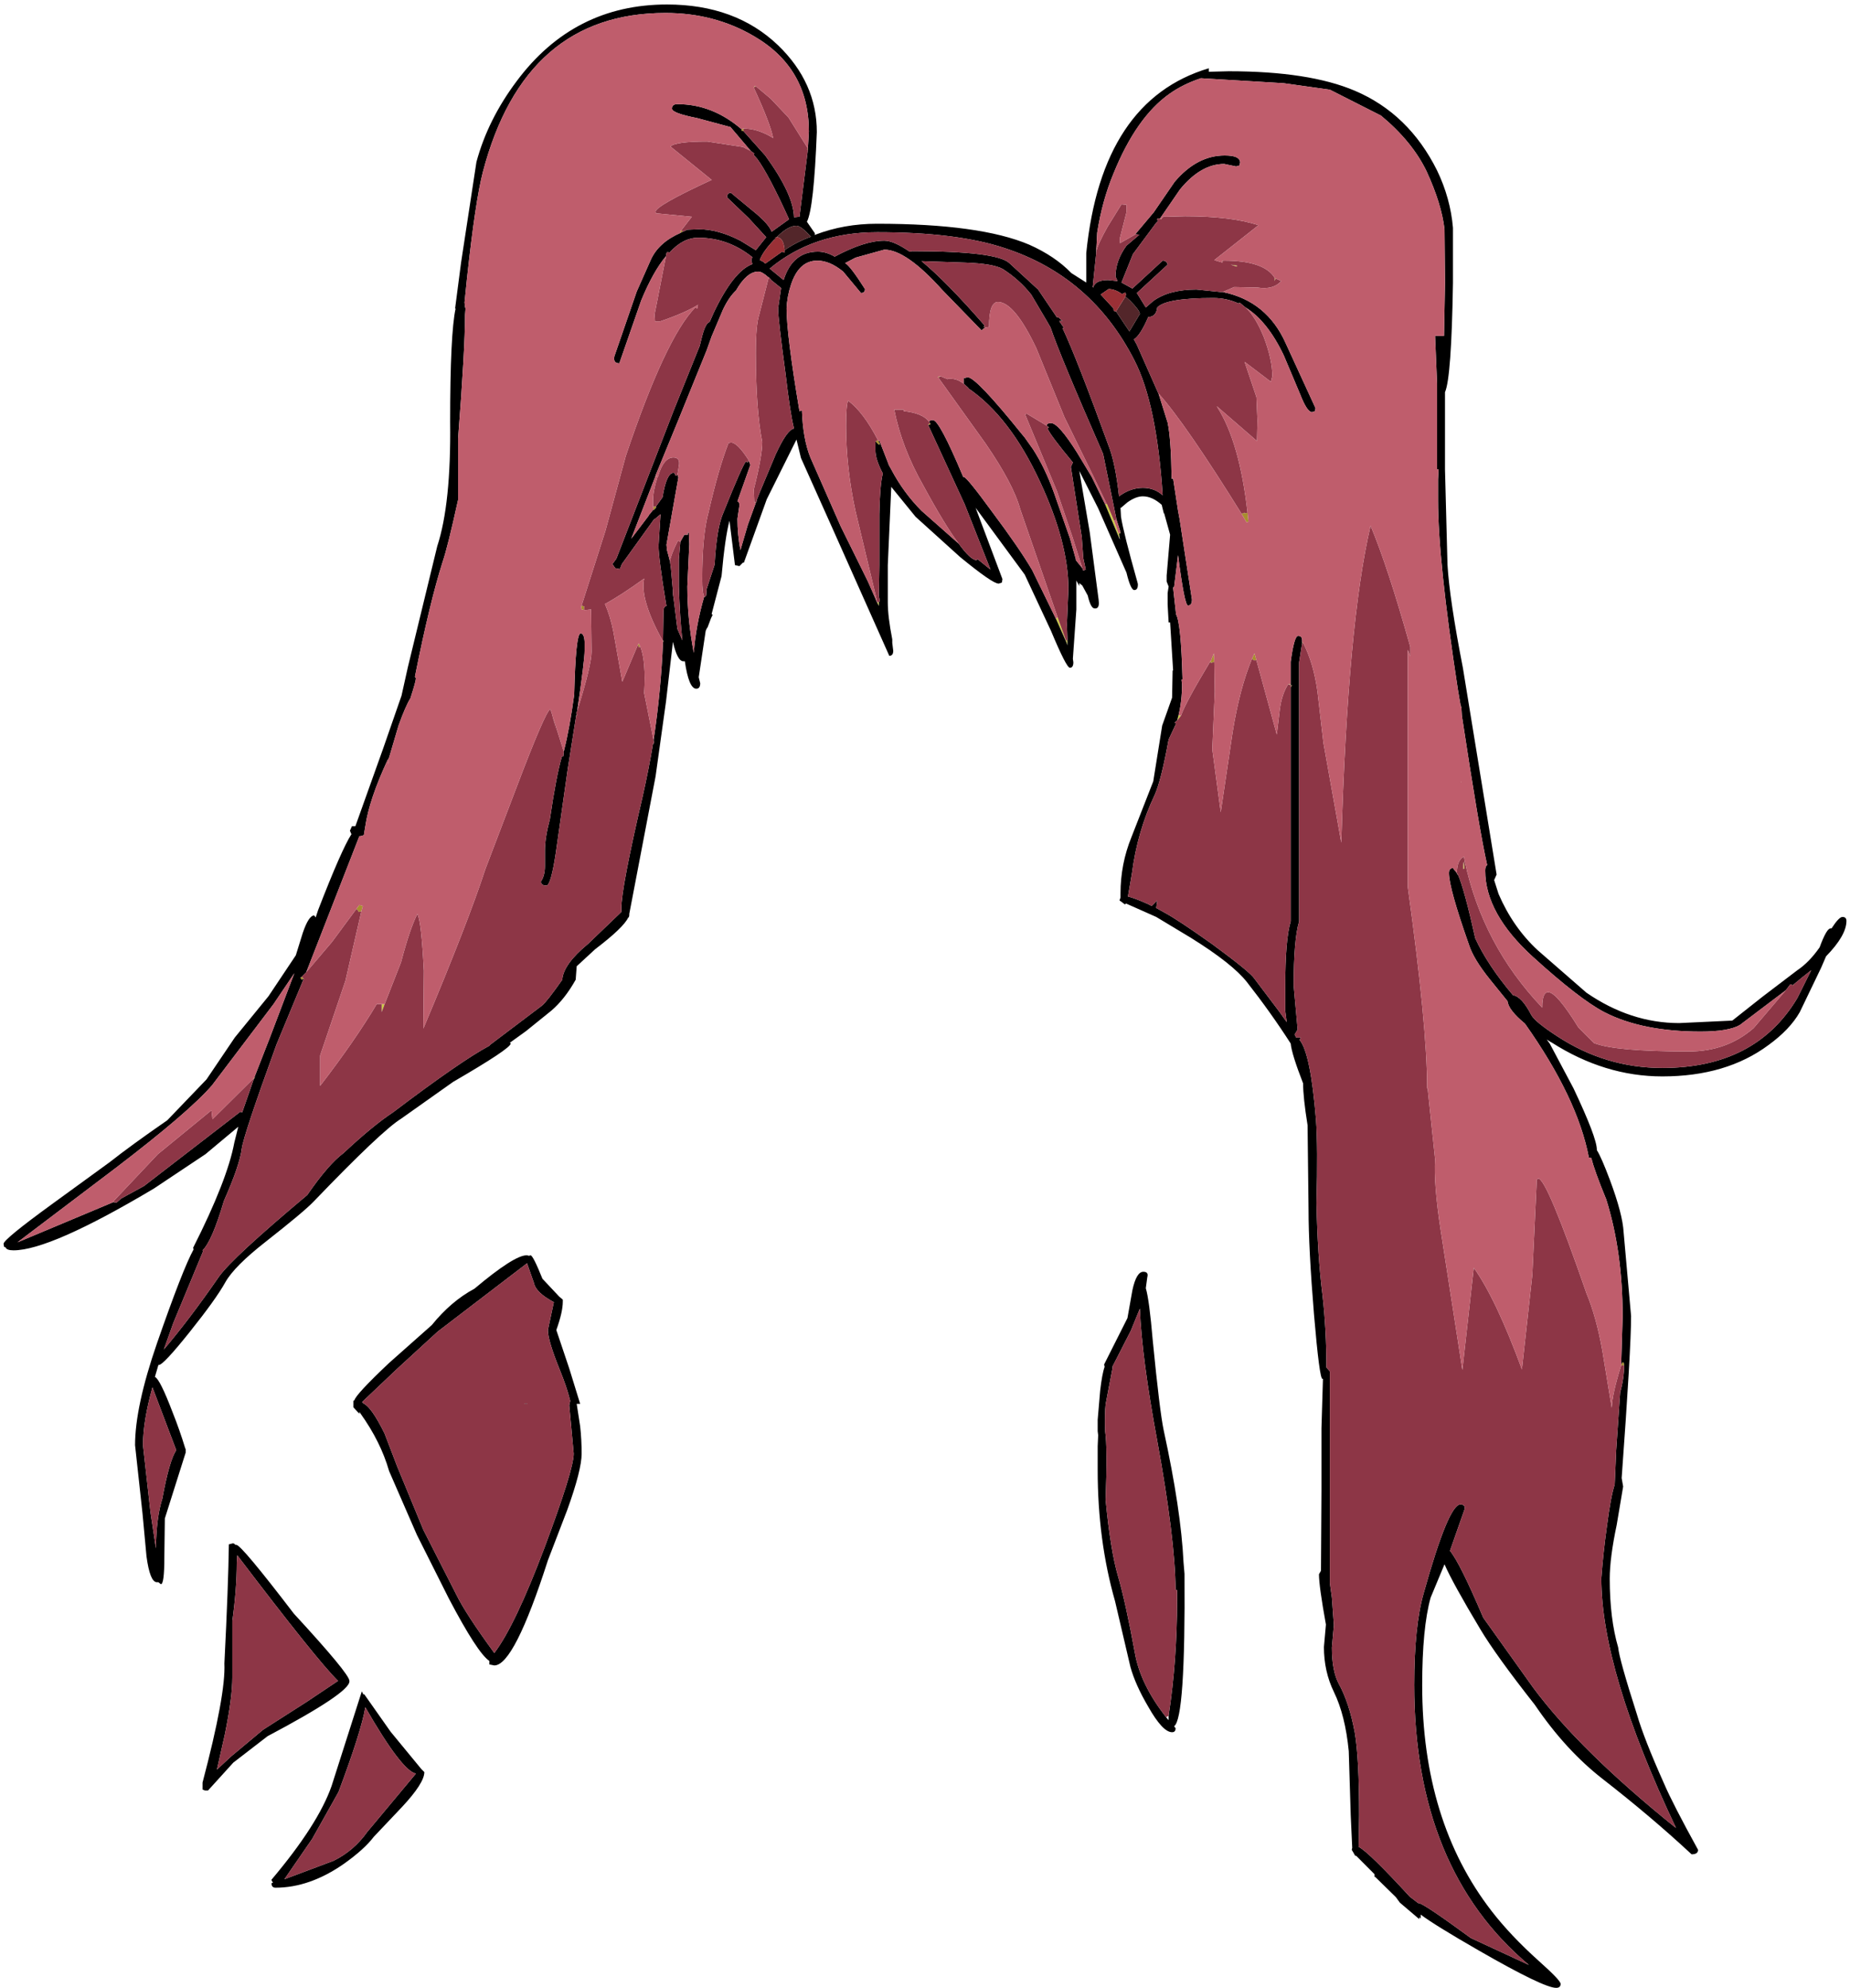 <?xml version="1.0" encoding="UTF-8"?>
<svg xmlns="http://www.w3.org/2000/svg" xmlns:xlink="http://www.w3.org/1999/xlink" width="296px" height="318px" viewBox="0 0 296 318" version="1.1">
<g id="surface1">
<path style=" stroke:none;fill-rule:evenodd;fill:rgb(79.608%,79.608%,27.843%);fill-opacity:1;" d="M 129.266 23.914 L 129.105 23.914 L 129.266 23.758 L 129.266 23.914 M 185.633 34.918 L 185.789 35.078 L 185.551 34.996 L 185.633 34.918 M 194.762 65.051 L 194.762 65.129 L 194.68 65.051 L 194.762 65.051 M 188.57 114.398 L 188.965 114.477 L 188.332 115.273 L 188.57 114.398 M 193.648 105.789 L 193.73 105.789 L 193.73 105.867 L 193.648 105.789 M 206.113 109.453 L 206.512 109.453 L 206.512 109.613 L 206.113 109.453 M 208.336 102.758 L 208.418 102.758 L 208.336 102.918 L 208.336 102.758 M 246.684 161.113 L 246.762 161.113 L 246.762 161.191 L 246.684 161.113 M 234.297 138.949 L 234.137 139.031 C 234.086 138.5 234.113 138.102 234.219 137.836 L 234.297 138.949 M 286.934 157.523 L 287.012 157.605 L 286.855 157.605 L 286.934 157.523 M 203.891 44.961 L 203.812 44.961 L 203.891 44.961 M 197.855 42.648 L 196.906 42.332 L 197.938 42.492 L 197.855 42.648 M 170.785 102.52 L 170.785 103.238 L 170.625 102.758 L 168.961 99.012 L 169.195 98.691 L 170.547 102.438 L 170.547 102.598 L 170.785 102.52 M 140.617 96.301 L 140.617 96.938 L 140.379 96.461 L 140.379 96.379 L 140.617 96.301 M 179.043 85.379 L 179.121 85.938 L 179.043 86.016 L 176.82 80.676 L 177.059 80.598 L 177.137 80.676 L 178.246 83.305 L 178.961 85.301 L 178.961 85.379 L 179.043 85.379 M 199.129 82.109 L 199.047 82.031 L 199.129 82.031 L 199.129 82.109 M 120.93 80.355 L 120.93 80.438 L 120.691 80.355 L 120.93 80.355 M 104.891 76.133 L 104.891 76.051 L 105.207 76.293 L 104.891 76.133 M 111.641 48.789 L 111.719 48.707 L 111.641 48.867 L 111.641 48.789 M 93.457 97.02 L 93.539 97.098 L 93.457 97.098 L 93.457 97.02 M 92.27 114.238 L 92.27 114.477 L 92.188 114.477 L 92.27 114.238 M 89.887 121.094 L 89.887 121.016 L 89.965 121.016 L 89.887 121.094 M 88.535 114.957 L 88.934 116.867 L 88.535 115.035 L 88.535 114.957 M 61.543 160.633 L 61.066 161.91 L 61.066 160.633 L 61.543 160.633 M 57.336 145.887 L 57.336 145.727 L 57.336 145.887 M 102.191 103.395 L 102.27 103.555 L 102.191 103.555 L 102.191 103.395 "/>
<path style=" stroke:none;fill-rule:evenodd;fill:rgb(65.882%,55.686%,18.431%);fill-opacity:1;" d="M 120.93 13.793 L 120.609 14.031 L 120.691 13.793 L 120.93 13.793 M 119.023 20.566 L 118.941 20.965 L 118.703 20.965 L 118.625 20.809 L 118.703 20.727 L 118.863 20.566 L 119.023 20.566 M 109.258 37.07 L 108.941 37.23 L 108.859 36.91 L 109.02 36.832 L 109.258 37.07 M 106.082 102.359 L 106.16 102.598 L 106.16 102.758 L 106.082 102.598 L 106.082 102.359 M 104.652 118.863 L 104.492 119.02 L 104.492 118.941 L 104.652 118.863 M 48.602 156.57 L 48.285 156.727 L 48.047 156.41 L 48.285 156.25 L 48.602 156.57 M 195.555 41.773 L 195.555 41.691 L 195.793 41.691 L 195.555 41.773 M 203.969 44.484 L 204.129 44.562 L 203.891 44.961 L 203.969 44.484 M 199.605 82.031 L 199.762 83.465 L 199.445 83.547 L 198.652 82.191 L 199.047 82.031 L 199.129 82.109 L 199.605 82.031 M 193.57 105.945 L 193.648 105.789 L 193.73 105.867 L 193.73 105.789 L 194.207 104.512 L 194.285 105.867 L 193.887 106.027 L 193.809 105.945 L 193.809 106.027 L 193.57 105.945 M 200.316 105.391 L 200.715 104.512 L 201.031 105.629 L 200.637 105.629 L 200.555 105.547 L 200.316 105.391 M 208.418 102.758 L 208.496 102.836 L 208.336 102.918 L 208.418 102.758 M 233.82 113.121 L 233.742 113.121 L 233.742 112.801 L 233.82 113.121 M 233.266 139.906 L 233.188 139.906 L 233.105 139.746 L 233.105 139.668 L 233.266 139.906 M 198.176 48.551 L 198.176 48.469 L 198.414 48.469 L 198.176 48.551 M 167.609 68.559 L 167.77 68.32 L 167.848 68.32 L 167.609 68.559 M 170.785 102.359 L 170.785 102.52 L 170.547 102.598 L 170.547 102.438 L 170.785 102.359 M 148.793 67.68 L 148.875 67.762 L 148.875 67.84 L 148.715 68 L 148.477 67.922 L 148.793 67.68 M 140.539 70.551 L 140.777 70.949 L 140.695 71.188 L 140.301 70.871 L 140.141 70.633 L 140.062 70.633 L 140.457 70.391 L 140.539 70.551 M 157.449 52.297 L 157.367 52.297 L 157.527 52.059 L 157.449 52.297 M 179.281 85.141 L 179.281 85.301 L 179.043 85.379 L 178.961 85.379 L 178.961 85.301 L 179.281 85.141 M 150.145 60.426 L 150.062 60.27 L 150.461 60.188 L 150.145 60.426 M 268.039 292.332 L 268.117 292.332 L 268.117 292.41 L 268.039 292.332 M 259.859 218.43 L 259.383 218.43 L 259.543 217.953 L 259.781 217.953 L 259.859 218.27 L 259.859 218.43 M 206.59 109.613 L 206.75 109.613 L 206.512 109.934 L 206.59 109.613 M 140.379 96.379 L 140.617 96.301 L 140.379 96.379 M 119.816 73.742 L 119.578 73.98 L 119.816 73.66 L 119.816 73.742 M 104.969 80.996 L 104.969 81.234 L 104.574 81.633 L 104.574 81.473 L 104.492 81.074 L 104.969 80.996 M 93.062 96.859 L 93.457 97.02 L 93.457 97.578 L 93.062 97.496 L 92.984 97.02 L 93.062 96.859 M 88.141 113.68 L 88.059 113.441 L 88.141 113.68 M 57.812 145.805 L 57.336 145.887 L 57.336 145.727 L 57.02 145.406 L 57.496 144.77 L 58.051 144.93 L 57.812 145.805 M 102.27 103.555 L 102.191 103.395 L 102.031 103.238 L 102.191 102.918 L 102.43 103.395 L 102.27 103.555 M 18.277 192.363 L 18.195 192.281 L 18.195 192.125 L 18.277 192.363 M 40.664 172.434 L 40.824 172.273 L 40.742 172.434 L 40.586 172.672 L 40.504 172.594 L 40.664 172.434 "/>
<path style=" stroke:none;fill-rule:evenodd;fill:rgb(0%,0%,0%);fill-opacity:1;" d="M 118.941 20.965 L 122.438 24.871 C 125.453 29.02 126.988 32.312 127.039 34.758 L 127.836 34.68 L 127.914 34.68 L 129.266 23.914 L 129.266 23.758 L 129.422 21.047 C 129.422 14.297 126.512 9.223 120.691 5.82 C 116.457 3.32 111.719 2.074 106.48 2.074 C 91.449 2.074 81.711 10.551 77.262 27.504 C 76.469 30.531 75.621 36.191 74.723 44.484 L 74.324 48.391 L 74.406 49.105 L 74.484 49.348 L 74.406 50.383 C 74.406 53.996 74.035 60.586 73.293 70.152 L 73.293 79.957 C 72.184 85.008 71.363 88.301 70.832 89.844 C 69.457 94.148 67.973 100.285 66.387 108.258 L 66.547 108.496 C 66.547 108.816 66.254 109.879 65.672 111.688 C 65.145 112.535 64.508 114 63.766 116.07 L 62.258 121.172 L 62.102 121.492 L 62.02 121.57 C 60.062 125.77 58.871 129.305 58.449 132.176 L 58.211 133.609 L 57.652 133.77 L 57.496 133.77 L 49 155.531 L 48.285 156.25 L 48.047 156.41 L 48.285 156.727 L 48.602 156.57 L 44.238 167.09 C 40.742 176.711 38.891 182.266 38.68 183.754 C 38.469 185.508 37.516 188.297 35.82 192.125 C 34.551 196.43 33.414 199.059 32.406 200.016 L 32.488 200.176 L 27.723 211.656 L 26.215 215.879 C 28.969 212.637 31.906 208.758 35.027 204.242 C 36.457 202.223 41.168 197.863 49.16 191.168 C 51.434 187.871 53.367 185.641 54.953 184.469 C 58.078 181.547 60.723 179.367 62.895 177.934 C 70.199 172.406 75.359 168.844 78.375 167.25 L 78.375 167.172 L 86.711 160.875 C 87.238 160.449 88.324 159.066 89.965 156.727 C 90.07 155.082 91.449 153.168 94.094 150.988 L 99.414 145.887 L 99.414 145.328 C 99.414 143.148 100.551 137.172 102.828 127.391 C 103.461 124.574 104.02 121.758 104.492 118.941 L 104.492 119.02 L 104.652 118.863 L 104.574 118.383 C 105.367 113.121 105.871 107.859 106.082 102.598 L 106.16 102.758 L 106.16 102.598 L 106.082 102.359 L 106.16 97.816 C 106.16 97.285 106.32 96.992 106.637 96.938 L 106.559 96.539 C 105.766 91.703 105.367 88.621 105.367 87.293 L 105.684 82.27 L 104.73 83.066 L 104.652 83.066 L 99.492 90.242 L 99.176 91.039 L 98.383 90.879 L 98.383 90.801 L 97.984 90.242 L 98.621 89.367 L 107.75 65.77 L 111.957 55.324 L 112.355 53.73 C 112.723 52.348 113.121 51.605 113.543 51.5 L 114.18 50.062 C 116.297 45.598 118.359 42.996 120.371 42.25 L 120.215 41.613 L 120.371 41.137 C 117.777 39.062 114.895 38.027 111.719 38.027 C 110.078 38.027 108.543 38.824 107.113 40.418 L 106.957 40.34 L 106.719 40.34 L 106.637 40.496 L 106.559 40.977 C 105.184 42.625 103.859 44.988 102.59 48.07 L 99.094 58.117 C 98.406 58.117 98.145 57.742 98.301 57 L 101.875 46.637 L 104.176 41.453 C 105.023 39.648 106.609 38.238 108.941 37.23 L 109.258 37.07 L 109.973 36.75 L 111.797 36.672 C 113.863 36.672 116.086 37.281 118.465 38.504 L 120.93 40.02 L 122.594 37.945 L 119.816 34.918 L 116.324 31.57 C 116.324 31.09 116.535 30.852 116.957 30.852 L 121.008 34.199 C 122.332 35.316 123.152 36.273 123.469 37.07 L 126.246 35.078 C 124.078 30.293 122.383 27.078 121.168 25.43 L 120.609 24.793 L 120.691 24.555 L 120.133 24.156 L 116.879 20.328 L 111.559 18.895 C 108.859 18.363 107.512 17.855 107.512 17.379 C 107.512 16.902 107.801 16.66 108.383 16.66 C 112.141 16.66 115.582 18.016 118.703 20.727 L 118.625 20.809 L 118.703 20.965 L 118.941 20.965 M 129.105 35.477 L 130.375 37.309 L 130.375 37.629 L 130.453 37.547 C 133.523 36.379 136.805 35.793 140.301 35.793 C 151.309 35.793 159.434 36.91 164.672 39.141 C 167.426 40.363 169.672 41.879 171.422 43.688 L 173.801 45.199 L 173.801 40.496 C 175.441 24.18 181.98 14.324 193.41 10.922 L 193.41 11.48 L 196.586 11.398 C 205.16 11.398 211.883 12.438 216.754 14.508 C 222.52 16.953 226.914 21.207 229.93 27.266 C 231.359 30.238 232.207 33.297 232.473 36.434 L 232.473 45.281 C 232.312 55.379 231.891 61.199 231.199 62.738 L 231.199 75.094 L 231.598 90.32 C 231.809 93.988 232.629 99.488 234.059 106.824 L 239.457 139.906 L 239.062 140.785 L 239.773 143.016 C 241.309 146.578 243.402 149.578 246.047 152.023 L 253.828 158.801 C 258.539 162.043 263.488 163.664 268.672 163.664 L 277.168 163.266 L 282.012 159.438 L 287.566 155.215 C 288.84 154.363 290.031 153.141 291.141 151.547 C 291.883 149.527 292.465 148.516 292.887 148.516 L 293.047 148.516 C 293.84 147.293 294.422 146.684 294.793 146.684 C 295.215 146.684 295.43 146.895 295.43 147.32 C 295.43 148.863 294.344 150.75 292.172 152.98 L 291.379 154.816 L 287.965 161.91 C 286.906 163.77 285.238 165.523 282.965 167.172 C 278.465 170.52 272.801 172.195 265.973 172.195 C 259.836 172.195 253.934 170.387 248.27 166.773 L 248.109 166.691 L 247.477 166.293 L 247.953 166.934 L 251.762 174.105 C 254.25 179.367 255.496 182.637 255.496 183.914 L 255.496 183.992 C 255.973 184.734 256.66 186.305 257.559 188.695 C 258.934 192.363 259.676 195.18 259.781 197.145 L 260.973 210.539 C 260.973 214.047 260.469 222.684 259.465 236.445 L 259.703 237.801 L 258.672 243.941 C 257.93 247.449 257.559 250.32 257.559 252.551 C 257.559 256.801 258.008 260.469 258.91 263.551 C 259.016 264.773 260.02 268.363 261.926 274.312 C 262.668 276.863 264.094 280.504 266.211 285.234 C 267.113 287.359 268.938 290.922 271.691 295.918 C 271.691 296.395 271.348 296.637 270.656 296.637 C 266.371 292.648 261.633 288.637 256.445 284.598 C 252.477 281.516 248.852 277.555 245.57 272.719 C 241.391 267.406 238.48 263.367 236.836 260.602 C 233.875 255.66 231.969 252.203 231.121 250.238 L 228.898 255.578 C 228 258.82 227.551 263.5 227.551 269.609 C 227.551 284.121 231.254 296.156 238.664 305.723 C 240.676 308.328 243.188 310.984 246.207 313.695 C 248.535 315.77 249.699 316.988 249.699 317.363 C 249.699 317.789 249.461 318 248.984 318 C 247.66 318 243.531 316.008 236.602 312.02 C 231.891 309.312 228.793 307.398 227.312 306.281 L 227.312 306.918 L 227.074 306.68 L 227.074 307 L 223.977 304.367 L 223.34 303.492 L 220.086 300.301 L 219.926 300.223 L 219.926 299.824 L 216.992 296.875 L 216.832 296.875 L 216.516 296.316 L 216.277 295.918 L 216.355 295.598 L 216.117 290.418 L 215.801 280.133 C 215.43 276.309 214.637 273.145 213.418 270.648 C 212.359 268.469 211.828 266.078 211.828 263.473 L 212.148 259.883 C 211.406 255.793 211.035 253.109 211.035 251.832 L 211.355 251.273 L 211.434 238.441 L 211.434 228.477 L 211.672 220.582 L 211.59 220.582 C 211.273 220.582 210.824 217.156 210.242 210.301 C 209.66 203.23 209.367 197.625 209.367 193.48 L 209.211 180.008 C 208.734 177.031 208.496 174.797 208.496 173.309 C 207.277 170.176 206.617 168.047 206.512 166.934 C 204.395 163.637 202.066 160.367 199.523 157.125 C 197.988 155.16 195 152.797 190.555 150.031 L 184.996 146.684 L 180.152 144.531 L 179.996 144.691 L 179.359 144.211 L 179.121 144.051 L 179.281 143.574 L 179.281 142.938 C 179.281 139.801 179.863 136.797 181.027 133.93 L 184.52 125 L 185.949 116.07 L 187.535 111.605 L 187.617 107.301 L 187.695 107.223 L 187.219 99.57 L 186.98 99.57 L 186.82 96.699 L 186.82 94.867 L 186.98 93.828 L 186.664 93.031 L 186.664 92.074 L 187.219 85.539 L 186.266 82.109 L 186.188 82.109 L 186.188 82.031 L 185.871 80.754 C 184.863 79.852 183.859 79.398 182.852 79.398 C 182.113 79.398 181.293 79.719 180.391 80.355 L 179.359 81.234 L 179.281 81.234 L 179.359 82.668 C 179.625 84.371 180.496 87.852 181.98 93.113 L 182.059 93.43 L 182.059 93.512 C 182.059 94.094 181.875 94.387 181.504 94.387 L 181.422 94.387 C 181.055 94.281 180.656 93.352 180.234 91.598 L 175.707 81.312 L 172.691 75.336 L 174.359 85.141 L 175.785 95.98 L 175.785 96.062 C 175.891 96.859 175.734 97.285 175.309 97.336 L 175.152 97.336 C 174.727 97.336 174.359 96.645 174.039 95.266 L 173.168 93.672 L 172.691 93.273 L 172.691 93.75 L 172.215 92.871 L 172.215 97.496 L 171.66 105.391 L 171.738 105.945 C 171.738 106.531 171.551 106.824 171.184 106.824 C 170.812 106.824 169.805 104.855 168.164 100.926 L 163.957 91.918 L 156.098 81.234 L 160.387 92.633 L 160.305 93.191 L 159.828 93.352 L 159.75 93.352 C 159.113 93.352 157.078 91.941 153.637 89.125 L 146.492 82.668 L 142.602 77.887 L 142.047 90.402 L 142.047 96.379 C 142.047 97.867 142.285 99.836 142.762 102.281 L 142.762 102.836 L 142.918 104.113 C 142.918 104.645 142.707 104.91 142.285 104.91 L 133.152 84.422 L 128.152 73.262 L 127.438 70.312 L 122.676 79.879 L 119.023 90.004 L 118.863 90.004 L 118.309 90.562 L 117.594 90.402 L 116.719 83.305 C 116.242 85.059 115.82 88.012 115.449 92.156 L 113.863 98.215 L 114.02 98.375 L 113.781 98.852 L 113.148 100.527 L 113.148 100.367 L 112.91 100.926 L 111.797 108.34 L 112.035 109.297 C 112.035 109.879 111.824 110.172 111.402 110.172 C 110.605 110.172 110 108.711 109.574 105.789 L 109.336 105.789 C 108.703 105.789 108.145 104.75 107.668 102.68 L 106.559 112.246 L 104.891 124.203 L 100.684 146.203 L 100.684 146.445 L 100.605 146.762 L 100.523 146.762 C 100.047 147.824 98.273 149.527 95.207 151.863 L 92.27 154.574 L 92.109 156.727 C 90.945 158.801 89.648 160.449 88.219 161.672 L 84.172 164.938 L 81.629 166.773 L 81.551 166.773 L 81.711 166.934 C 81.711 167.465 78.641 169.508 72.5 173.07 L 64.164 178.969 C 62.102 180.246 57.441 184.656 50.191 192.203 C 49.184 193.266 46.617 195.418 42.488 198.66 C 39.156 201.266 37.012 203.418 36.059 205.117 C 35.055 206.926 33.148 209.582 30.344 213.09 C 27.539 216.598 25.898 218.352 25.422 218.352 L 25.344 218.352 L 24.785 220.266 C 25.316 220.477 26.27 222.391 27.645 226.004 C 28.387 227.863 29.047 229.75 29.629 231.664 L 29.707 231.824 L 29.707 232.383 L 29.629 232.621 L 26.375 242.906 L 26.293 249.203 C 26.293 252.02 26.109 253.426 25.738 253.426 L 25.344 253.109 L 25.105 253.109 C 24.363 253.109 23.809 251.727 23.438 248.965 L 22.801 242.105 L 21.609 231.188 C 21.609 227.094 22.773 221.672 25.105 214.922 C 27.855 207.004 29.812 201.98 30.98 199.855 L 30.898 199.617 C 34.551 192.391 36.746 186.781 37.488 182.797 L 38.125 180.246 L 32.883 184.629 L 24.629 190.129 C 13.566 196.719 6.078 200.016 2.16 200.016 C 1.418 200.016 0.996 199.855 0.891 199.539 L 0.652 199.457 L 0.57 198.98 C 0.57 198.5 3.164 196.375 8.352 192.602 L 17.562 185.906 C 19.785 184.152 22.855 181.918 26.77 179.207 L 33.043 172.672 L 37.566 165.977 L 42.965 159.359 L 47.332 152.82 L 48.445 149.234 C 49.078 147.375 49.688 146.445 50.27 146.445 L 50.508 146.762 L 50.906 145.566 C 53.395 139.137 55.168 135.098 56.227 133.449 L 55.988 132.891 L 56.305 132.176 L 56.859 132.176 L 61.305 119.738 L 64.242 111.289 L 65.273 106.664 L 69.961 87.371 C 71.441 82.855 72.129 76.238 72.023 67.523 C 72.023 58.062 72.316 52.004 72.898 49.348 L 72.816 49.348 L 73.77 42.012 L 76.23 25.91 C 77.449 21.391 79.594 17.086 82.66 12.996 C 88.75 4.809 96.766 0.719 106.719 0.719 C 114.02 0.719 119.949 2.895 124.5 7.254 C 128.629 11.242 130.691 15.863 130.691 21.125 C 130.375 29.258 129.848 34.039 129.105 35.477 M 233.742 113.121 L 233.266 110.332 C 231.148 96.566 230.09 86.469 230.09 80.039 L 230.09 76.691 L 230.168 75.094 L 229.93 75.094 L 229.93 61.383 L 229.613 53.73 L 231.043 53.73 L 231.199 45.199 L 231.121 36.672 C 230.805 33.961 229.852 30.879 228.262 27.422 C 226.73 24.234 224.293 21.258 220.961 18.496 L 212.781 14.348 L 205.398 13.312 L 192.141 12.516 C 190.234 13.152 188.57 13.977 187.141 14.988 C 183.594 17.484 180.602 21.738 178.168 27.742 C 176.949 30.664 176.078 33.828 175.547 37.23 L 175.391 40.34 L 175.391 40.496 L 174.832 45.918 L 174.914 45.996 C 175.125 45.199 175.918 44.801 177.297 44.801 L 178.805 44.961 L 178.484 44.246 C 178.484 42.543 179.066 40.895 180.234 39.301 L 182.297 37.547 L 181.66 37.469 L 181.582 37.547 L 184.598 33.961 L 187.934 29.098 C 190.316 26.281 192.988 24.871 195.953 24.871 C 197.594 24.871 198.414 25.246 198.414 25.988 L 198.332 26.465 L 197.777 26.625 L 195.871 26.227 C 193.387 26.227 191.031 27.582 188.809 30.293 L 185.633 34.918 L 185.551 34.996 L 185.395 34.918 L 185.156 34.996 L 185.156 35.234 L 185.312 35.316 L 184.996 35.633 L 181.266 40.656 L 179.438 45.199 L 181.184 46.156 L 186.027 41.691 C 186.453 41.691 186.715 41.906 186.82 42.332 L 181.898 46.875 L 183.328 49.188 L 184.52 48.152 C 186.215 46.93 188.516 46.316 191.426 46.316 L 195.316 46.715 L 195.633 46.715 C 200.344 47.672 203.707 50.41 205.719 54.926 L 210.48 65.289 L 210.402 65.77 L 209.926 65.93 C 209.395 65.93 208.762 64.973 208.02 63.059 L 205.398 56.84 C 203.652 53.172 201.613 50.621 199.285 49.188 L 198.414 48.469 L 198.176 48.469 L 198.176 48.551 C 196.906 47.965 195.555 47.672 194.125 47.672 C 189.098 47.672 186.105 48.176 185.156 49.188 C 185.051 50.195 184.574 50.703 183.727 50.703 C 182.879 52.668 182.113 53.863 181.422 54.289 L 181.898 55.164 L 185.395 63.059 L 186.82 67.602 C 187.191 69.355 187.402 72.359 187.457 76.609 L 187.695 76.531 L 188.488 81.711 L 188.727 82.988 L 190.711 95.902 C 190.711 96.539 190.5 96.859 190.078 96.859 C 189.707 96.859 189.176 94.176 188.488 88.809 L 187.855 93.91 L 187.695 93.988 L 188.172 98.293 C 188.699 99.199 189.043 102.652 189.203 108.656 L 189.043 108.738 L 189.125 109.535 C 189.125 111.234 188.938 112.855 188.57 114.398 L 188.332 115.273 L 187.934 115.594 L 188.172 115.754 L 186.98 118.305 C 186.188 122.66 185.445 125.609 184.758 127.152 C 182.906 131.031 181.688 135.23 181.105 139.746 L 180.469 143.414 C 181.16 143.574 182.219 143.973 183.645 144.609 L 184.281 144.93 L 185.156 144.051 L 184.996 145.25 L 186.426 146.047 C 187.801 146.789 190.289 148.438 193.887 150.988 C 198.016 154.016 200.293 155.879 200.715 156.57 L 204.684 161.828 L 205.875 163.504 L 205.637 161.672 L 205.637 157.844 C 205.637 152.797 205.93 149.312 206.512 147.402 L 206.512 109.934 L 206.75 109.613 L 206.512 109.613 L 206.512 105.867 C 206.883 103.105 207.277 101.723 207.703 101.723 C 208.125 101.723 208.336 101.961 208.336 102.438 L 208.336 102.918 L 207.859 105.945 L 207.859 147.402 C 207.277 149.312 206.988 152.742 206.988 157.684 L 207.621 164.699 L 207.145 165.496 L 207.383 165.977 L 208.098 165.977 L 207.941 166.375 C 209.105 167.754 209.977 172.008 210.559 179.129 C 210.77 182 210.797 186.438 210.641 192.441 C 210.746 198.023 211.062 202.91 211.59 207.109 C 212.016 210.832 212.227 214.711 212.227 218.75 L 212.781 219.387 L 212.781 253.27 L 213.102 255.578 L 213.418 259.965 L 213.102 263.551 C 213.102 266.051 213.469 267.988 214.211 269.371 C 215.324 271.391 216.168 273.969 216.754 277.105 C 217.227 279.816 217.465 284.254 217.465 290.418 L 217.387 295.441 C 218.5 296.023 221.223 298.68 225.562 303.41 L 226.914 304.449 L 226.992 304.449 C 227.469 304.449 230.25 306.309 235.328 310.027 L 244.617 314.332 C 232.391 304.074 226.277 289.141 226.277 269.531 C 226.277 263.258 226.781 258.371 227.789 254.863 C 230.434 245.402 232.391 240.672 233.664 240.672 C 234.137 240.672 234.375 240.887 234.375 241.309 L 231.996 248.086 C 233.055 249.363 234.828 252.922 237.312 258.77 L 245.332 270.008 C 250.309 276.707 257.875 284.145 268.039 292.332 L 268.117 292.41 L 268.117 292.332 C 260.18 275.59 256.211 262.305 256.211 252.473 C 256.422 249.707 256.711 246.996 257.082 244.34 C 257.504 241.043 257.93 238.758 258.352 237.484 L 258.59 231.984 L 259.227 222.734 C 259.648 221.246 259.859 219.812 259.859 218.43 L 259.859 218.27 L 259.781 217.953 L 259.543 217.953 L 259.383 218.43 L 259.621 210.617 C 259.621 203.711 258.75 197.465 257.004 191.883 C 255.734 188.801 254.938 186.598 254.621 185.266 L 254.223 185.188 C 253.008 178.809 249.594 171.66 243.984 163.742 C 242.238 162.309 241.309 161.113 241.203 160.156 L 238.426 156.727 C 236.625 154.496 235.488 152.609 235.012 151.066 C 232.895 145.062 231.836 141.262 231.836 139.668 C 231.836 139.137 232.047 138.871 232.473 138.871 L 233.105 139.668 L 233.105 139.746 L 233.188 139.906 L 233.266 139.906 C 233.953 141.449 234.879 144.852 236.043 150.109 C 237.367 152.98 239.379 156.012 242.078 159.199 C 243.031 159.359 244.008 160.422 245.016 162.387 C 245.438 163.133 246.84 164.273 249.223 165.816 C 254.355 169.164 259.941 170.84 265.973 170.84 C 275.926 170.84 283.121 167.117 287.566 159.676 L 289.793 155.215 L 288.281 156.41 L 286.934 157.523 L 286.855 157.605 L 286.457 157.445 L 285.742 158.402 L 278.359 163.984 C 277.141 164.672 275.051 165.02 272.086 165.02 C 265.84 165.02 260.707 163.984 256.684 161.91 C 254.039 160.527 250.227 157.578 245.254 153.062 C 240.172 148.438 237.633 143.84 237.633 139.27 C 237.633 138.793 237.738 138.5 237.949 138.395 C 237.102 134.672 235.754 126.699 233.898 114.477 L 233.82 113.121 L 233.742 112.801 L 233.742 113.121 M 169.516 51.418 L 170.23 52.457 L 169.992 52.457 C 171.527 55.695 174.039 62.129 177.535 71.746 C 178.168 73.5 178.672 76.051 179.043 79.398 C 180.258 78.496 181.527 78.047 182.852 78.047 C 184.121 78.047 185.18 78.445 186.027 79.242 C 185.395 69.461 183.883 62.262 181.504 57.637 C 176.949 48.707 170.043 42.73 160.781 39.699 C 155.699 38 148.898 37.148 140.379 37.148 C 133.551 37.148 127.809 39.09 123.152 42.969 L 125.375 44.801 C 126.328 41.773 128.152 40.258 130.852 40.258 C 131.75 40.258 132.652 40.523 133.551 41.055 C 136.727 39.355 139.371 38.504 141.488 38.504 C 142.496 38.504 143.844 39.09 145.539 40.258 L 145.938 40.18 C 154.934 40.18 160.121 40.816 161.496 42.09 L 166.102 46.316 L 169.117 50.781 L 169.277 50.703 L 169.992 51.34 L 169.516 51.34 L 169.516 51.418 M 178.566 49.824 L 180.707 53.012 L 182.375 50.223 C 182.375 49.852 181.848 49.133 180.789 48.07 L 180.074 47.434 L 180.152 47.113 L 180.074 46.797 L 179.52 47.035 C 178.777 46.504 178.062 46.238 177.375 46.238 L 176.105 47.113 L 178.168 49.348 L 178.168 49.586 L 178.246 49.746 L 178.566 49.824 M 173.168 90.879 L 173.324 91.277 L 173.723 91.117 L 173.324 89.285 L 173.086 85.938 L 171.34 74.695 L 171.66 73.98 C 169.277 71.109 167.926 69.301 167.609 68.559 L 167.848 68.32 L 167.77 68.32 L 167.449 68.082 C 167.504 67.816 167.742 67.68 168.164 67.68 C 168.961 67.68 170.363 69.277 172.371 72.465 L 174.676 76.293 L 176.82 80.676 L 179.043 86.016 L 179.199 86.336 L 179.121 85.938 L 179.043 85.379 L 179.281 85.301 L 179.281 85.141 L 178.645 83.148 L 176.5 72.625 C 171.844 61.996 169.039 55.246 168.086 52.375 L 167.848 51.977 L 167.531 51.418 L 164.988 47.113 C 163.719 45.52 162.211 44.164 160.465 43.047 C 159.457 42.465 157.449 42.117 154.43 42.012 L 147.445 41.773 C 150.145 44.004 153.504 47.434 157.527 52.059 L 157.367 52.297 L 157.449 52.297 L 157.605 52.375 L 157.051 52.855 L 150.777 46.398 C 146.914 42.09 143.82 39.938 141.488 39.938 L 136.887 41.215 L 135.219 42.09 C 135.746 42.359 136.805 43.738 138.395 46.238 C 138.395 46.664 138.184 46.875 137.758 46.875 L 134.902 43.445 C 133.473 42.277 132.094 41.691 130.773 41.691 C 128.812 41.691 127.41 42.969 126.566 45.52 C 126.141 46.797 125.902 48.07 125.852 49.348 C 125.852 52.109 126.539 57.582 127.914 65.77 L 128.312 65.688 C 128.418 68.719 128.867 71.215 129.66 73.184 L 134.504 84.184 L 138.871 93.031 L 140.379 96.461 L 140.617 96.938 L 140.617 96.301 L 140.777 96.141 L 140.617 95.344 L 140.695 90.48 L 140.695 82.27 C 140.75 79.188 140.934 77.008 141.25 75.734 C 140.457 74.246 140.062 72.996 140.062 71.988 L 140.062 70.633 L 140.141 70.633 L 140.301 70.871 L 140.695 71.188 L 140.777 70.949 L 140.539 70.551 L 140.695 70.473 L 142.125 74.141 L 142.203 74.379 L 142.602 75.094 C 143.926 77.594 145.539 79.801 147.445 81.711 L 153.398 86.973 C 154.668 88.727 155.621 89.605 156.258 89.605 L 156.414 89.445 L 158.48 91.117 L 154.352 80.676 L 148.477 67.922 L 148.715 68 L 148.875 67.84 L 148.875 67.762 L 148.793 67.68 L 148.637 67.441 C 148.742 67.281 148.953 67.203 149.27 67.203 C 149.957 67.203 151.574 70.234 154.113 76.293 L 154.191 76.293 C 154.512 76.293 156.043 78.18 158.797 81.953 C 161.656 85.777 163.773 88.859 165.148 91.199 L 168.961 99.012 L 170.625 102.758 L 170.785 103.238 L 170.785 102.199 L 170.707 99.887 L 170.945 94.227 C 170.945 89.285 169.434 83.574 166.418 77.09 C 163.191 70.125 159.352 65.129 154.906 62.102 L 154.906 62.023 L 154.191 61.383 L 154.191 60.508 L 154.828 60.348 C 155.727 60.348 158.637 63.402 163.559 69.516 L 163.957 69.992 L 165.309 71.906 C 166.578 73.875 167.688 76.184 168.641 78.844 L 171.184 86.098 L 172.133 89.445 L 172.133 89.605 L 173.168 90.879 M 124.262 37.945 L 124.023 38.027 L 124.102 38.184 L 123.867 38.344 C 122.648 39.621 121.879 40.711 121.562 41.613 C 121.988 41.773 122.277 41.957 122.438 42.172 L 125.137 40.258 L 125.531 40.418 L 125.531 40.02 C 126.855 39.117 128.258 38.398 129.738 37.867 C 128.684 36.699 127.914 36.113 127.438 36.113 C 126.539 36.113 125.48 36.723 124.262 37.945 M 120.93 80.355 L 121.008 80.355 L 121.086 79.957 L 121.562 78.762 L 124.102 72.703 C 125.32 70.047 126.301 68.664 127.039 68.559 C 126.617 66.859 126.168 63.934 125.691 59.789 C 124.898 53.996 124.5 50.516 124.5 49.348 L 124.977 46.078 L 123.391 44.801 L 123.152 44.484 L 122.992 44.324 L 122.992 44.402 C 122.305 43.766 121.75 43.445 121.324 43.445 C 120.109 43.445 118.918 44.457 117.754 46.477 C 117.012 47.168 116.324 48.176 115.688 49.504 L 113.863 53.809 L 113.066 56.043 L 108.465 67.363 L 104.891 76.051 L 104.891 76.133 L 101 86.176 L 103.781 82.508 L 103.781 82.43 L 103.938 82.27 L 104.574 81.473 L 104.574 81.633 L 104.969 81.234 L 104.969 80.996 L 106.004 79.559 C 106.426 76.957 107.008 75.652 107.75 75.652 L 107.988 75.734 L 108.066 76.051 L 108.305 76.051 L 108.383 75.895 L 108.543 76.371 L 106.637 87.133 L 106.719 88.012 L 107.191 89.766 L 107.352 90.961 L 107.668 94.547 L 107.668 95.023 L 107.828 96.141 L 108.383 100.605 L 109.18 102.438 C 108.914 100.102 108.727 97.23 108.621 93.828 L 108.621 89.445 L 108.859 86.656 L 109.496 85.539 L 110.051 85.539 L 110.051 85.141 L 110.211 85.219 L 110.289 87.055 L 109.973 93.828 C 109.973 97.285 110.316 100.816 111.004 104.434 C 111.215 101.562 111.773 98.559 112.672 95.426 L 112.75 95.504 L 112.988 95.266 L 113.066 94.227 L 114.34 90.32 C 114.551 86.391 115.027 83.598 115.766 81.953 C 117.727 77.062 118.918 74.352 119.34 73.82 L 119.578 73.98 L 119.816 73.742 L 120.055 74.379 L 117.992 80.199 C 118.203 80.25 118.309 80.465 118.309 80.836 L 117.992 82.988 C 117.992 84.637 118.148 86.309 118.465 88.012 L 119.656 83.945 L 120.93 80.438 L 120.93 80.355 M 92.348 113.758 L 92.188 114.078 L 92.27 114.238 L 92.188 114.477 L 90.84 123.008 L 88.934 136.398 C 88.406 139.906 87.902 141.66 87.426 141.66 C 86.844 141.66 86.551 141.449 86.551 141.023 C 86.977 140.387 87.188 139.562 87.188 138.551 L 87.188 136.082 C 87.188 134.699 87.453 133.023 87.98 131.059 C 88.668 126.383 89.305 123.059 89.887 121.094 L 89.965 121.016 L 90.125 121.016 L 90.203 120.375 L 90.203 120.215 C 90.84 117.719 91.395 114.688 91.871 111.129 C 92.031 104.59 92.375 101.324 92.902 101.324 C 93.273 101.324 93.484 101.773 93.539 102.68 L 93.539 104.035 C 93.539 105.098 93.141 108.34 92.348 113.758 M 182.934 203.445 C 183.516 203.445 183.727 203.734 183.566 204.32 L 183.328 206.074 C 183.699 207.297 184.07 210.086 184.441 214.445 C 185.18 221.992 185.762 226.773 186.188 228.793 C 188.039 237.297 189.098 244.34 189.363 249.918 L 189.52 251.754 C 189.629 267.219 189.07 275.352 187.855 276.148 L 188.094 276.465 C 188.094 276.891 187.906 277.105 187.535 277.105 C 186.531 277.105 185.262 275.75 183.727 273.039 C 182.348 270.699 181.398 268.574 180.867 266.66 L 178.406 256.137 C 176.555 249.652 175.629 242.664 175.629 235.172 L 175.629 231.344 L 175.707 229.59 L 175.629 228.953 L 175.629 227.121 L 176.023 222.496 C 176.238 220.637 176.477 219.359 176.738 218.668 L 176.66 218.27 L 180.391 210.855 L 181.184 206.395 C 181.609 204.426 182.191 203.445 182.934 203.445 M 186.98 274.473 C 187.879 268.574 188.332 262.438 188.332 256.059 L 188.332 254.383 L 188.094 254.305 C 188.039 248.832 187.059 240.887 185.156 230.469 C 183.516 221.645 182.586 214.605 182.375 209.344 L 180.945 212.852 L 178.008 218.59 L 178.008 218.828 L 176.898 224.648 C 176.793 225.605 176.766 227.039 176.82 228.953 C 177.082 230.656 177.109 234.32 176.898 239.953 C 177.426 245.375 178.09 249.441 178.883 252.152 C 179.676 254.863 180.578 258.953 181.582 264.43 C 182.164 267.777 183.832 271.203 186.582 274.711 L 186.98 275.191 L 186.98 274.473 M 18.277 192.363 L 18.672 192.363 L 19.387 191.727 L 23.039 189.73 L 38.441 177.855 L 38.758 177.934 L 40.586 172.672 L 40.742 172.434 L 40.824 172.273 L 40.664 172.434 L 43.125 166.137 L 47.094 155.691 L 43.762 160.633 L 33.918 173.629 C 31.43 176.5 26.32 180.883 18.594 186.781 L 2.797 198.738 L 18.195 192.281 L 18.277 192.363 M 62.102 122.289 L 62.18 121.57 L 62.18 122.051 L 62.102 122.289 M 89.012 212.77 L 91.078 218.91 L 92.824 224.57 L 92.27 224.57 L 92.824 228.156 C 92.984 229.59 93.062 231.055 93.062 232.539 C 93.062 234.293 92.293 237.297 90.758 241.551 L 87.664 249.602 C 84.062 260.816 81.207 266.422 79.09 266.422 L 78.297 266.262 L 78.297 265.703 C 77.023 264.855 74.855 261.504 71.785 255.66 L 66.703 245.535 L 62.258 235.332 C 61.359 232.195 59.824 229.113 57.652 226.082 L 57.496 225.844 L 57.496 226.164 L 56.543 225.129 L 56.543 224.09 L 56.699 224.012 C 56.859 223.375 58.711 221.379 62.258 218.031 L 69.086 211.973 C 71.148 209.422 73.426 207.484 75.914 206.152 C 80.148 202.594 82.926 200.812 84.25 200.812 L 84.328 200.812 L 84.648 200.891 L 84.883 200.812 C 85.148 200.812 85.785 202.062 86.789 204.559 L 89.41 207.352 L 89.488 207.43 L 90.047 207.906 L 90.047 208.227 C 90.047 209.344 89.699 210.855 89.012 212.77 M 58.129 224.488 C 59.031 224.914 60.168 226.535 61.543 229.352 L 63.527 234.535 L 67.738 244.738 L 72.977 255.023 C 73.98 257.094 76.02 260.23 79.09 264.43 C 81.312 261.504 83.984 255.898 87.109 247.609 C 90.23 239.266 91.793 234.242 91.793 232.539 L 91.078 224.809 L 91.234 224.09 C 90.867 222.602 90.309 220.957 89.57 219.148 C 88.297 216.012 87.664 213.887 87.664 212.77 L 88.617 208.305 C 86.711 207.297 85.652 206.285 85.441 205.277 L 84.328 202.09 L 70.039 213.012 L 63.609 218.91 L 57.973 224.25 L 57.973 224.328 L 58.129 224.488 M 83.852 224.57 L 84.172 224.488 L 84.41 224.57 L 83.852 224.57 M 58.129 271.047 L 58.289 271.047 L 62.496 277.023 L 67.418 283.004 L 67.895 283.48 C 67.895 284.652 66.703 286.512 64.324 289.062 L 59.797 293.844 C 58.793 295.172 57.203 296.609 55.035 298.148 C 51.383 300.699 47.73 301.977 44.078 301.977 C 43.656 301.977 43.441 301.738 43.441 301.258 L 43.68 301.18 L 43.441 300.781 L 43.441 300.699 C 48.418 294.801 51.621 289.805 53.051 285.715 L 57.891 270.566 L 58.129 271.047 M 55.906 268.973 C 55.906 270.195 51.539 273.117 42.809 277.742 L 37.328 281.969 L 33.281 286.43 L 32.805 286.43 L 32.406 286.273 L 32.406 285.156 C 34.895 275.75 36.059 269.398 35.902 266.102 C 36.324 257.758 36.562 251.406 36.617 247.051 L 37.25 246.891 C 37.41 246.891 37.543 246.969 37.648 247.129 L 37.805 247.129 C 38.336 247.129 41.406 250.797 47.016 258.133 C 52.941 264.562 55.906 268.148 55.906 268.895 L 55.906 268.973 M 54.082 268.895 C 51.859 266.715 46.484 260.016 37.965 248.805 L 37.887 250 C 37.887 252.762 37.648 255.871 37.172 259.328 L 37.172 268.336 C 37.172 270.516 36.773 273.543 35.98 277.422 L 34.711 283.082 L 36.934 281.012 L 42.094 276.707 L 49.078 272.242 L 54.082 268.895 M 24.391 221.938 C 23.383 225.551 22.879 228.633 22.879 231.188 L 24.07 241.867 L 24.945 247.688 C 24.996 244.34 25.344 241.684 25.977 239.715 C 26.719 235.676 27.457 233.098 28.199 231.984 L 24.391 221.938 M 58.449 273.117 C 58.023 275.668 56.594 280.188 54.16 286.672 L 49.953 294.164 L 45.508 300.621 L 53.367 297.672 C 55.535 296.609 57.336 295.066 58.766 293.047 L 66.547 283.723 C 65.062 283.453 62.363 279.922 58.449 273.117 "/>
<path style=" stroke:none;fill-rule:evenodd;fill:rgb(72.549%,72.549%,25.49%);fill-opacity:1;" d="M 233.82 125.078 L 233.82 125.16 L 233.742 125.078 L 233.82 125.078 M 200.555 105.547 L 200.637 105.629 L 200.555 105.629 L 200.555 105.547 M 193.887 106.027 L 193.809 106.027 L 193.809 105.945 L 193.887 106.027 M 193.73 105.867 L 193.648 105.789 L 193.73 105.867 "/>
<path style=" stroke:none;fill-rule:evenodd;fill:rgb(32.549%,14.902%,16.471%);fill-opacity:1;" d="M 180.074 47.434 L 180.789 48.07 C 181.848 49.133 182.375 49.852 182.375 50.223 L 180.707 53.012 L 178.566 49.824 L 180.074 47.434 M 124.262 37.945 C 125.48 36.723 126.539 36.113 127.438 36.113 C 127.914 36.113 128.684 36.699 129.738 37.867 C 128.258 38.398 126.855 39.117 125.531 40.02 C 125.426 38.637 125.004 37.945 124.262 37.945 "/>
<path style=" stroke:none;fill-rule:evenodd;fill:rgb(60.392%,18.824%,21.176%);fill-opacity:1;" d="M 180.074 47.434 L 178.566 49.824 L 178.246 49.746 L 178.168 49.586 L 178.168 49.348 L 176.105 47.113 L 177.375 46.238 C 178.062 46.238 178.777 46.504 179.52 47.035 L 180.074 46.797 L 180.152 47.113 L 180.074 47.434 M 125.531 40.02 L 125.531 40.418 L 125.137 40.258 L 122.438 42.172 C 122.277 41.957 121.988 41.773 121.562 41.613 C 121.879 40.711 122.648 39.621 123.867 38.344 L 124.102 38.184 L 124.023 38.027 L 124.262 37.945 C 125.004 37.945 125.426 38.637 125.531 40.02 "/>
<path style=" stroke:none;fill-rule:evenodd;fill:rgb(55.294%,21.176%,27.451%);fill-opacity:1;" d="M 120.609 14.031 L 120.93 13.793 L 123.309 15.785 L 126.168 18.812 L 129.266 23.758 L 129.105 23.914 L 129.266 23.914 L 127.914 34.68 L 127.836 34.68 L 127.039 34.758 C 126.988 32.312 125.453 29.02 122.438 24.871 L 118.941 20.965 L 119.023 20.566 C 120.504 20.566 122.066 21.074 123.707 22.082 C 123.391 20.488 122.355 17.805 120.609 14.031 M 120.133 24.156 L 120.691 24.555 L 120.609 24.793 L 121.168 25.43 C 122.383 27.078 124.078 30.293 126.246 35.078 L 123.469 37.07 C 123.152 36.273 122.332 35.316 121.008 34.199 L 116.957 30.852 C 116.535 30.852 116.324 31.09 116.324 31.57 L 119.816 34.918 L 122.594 37.945 L 120.93 40.02 L 118.465 38.504 C 116.086 37.281 113.863 36.672 111.797 36.672 L 109.973 36.75 L 109.258 37.07 L 109.02 36.832 L 110.688 34.68 L 104.969 34.121 L 104.891 33.879 C 104.891 33.242 107.883 31.543 113.863 28.777 L 107.273 23.438 C 107.801 22.906 109.762 22.641 113.148 22.641 L 118.863 23.516 L 120.133 24.156 M 106.559 40.977 L 106.637 40.496 L 106.719 40.34 L 106.957 40.34 L 107.113 40.418 C 108.543 38.824 110.078 38.027 111.719 38.027 C 114.895 38.027 117.777 39.062 120.371 41.137 L 120.215 41.613 L 120.371 42.25 C 118.359 42.996 116.297 45.598 114.18 50.062 L 113.543 51.5 C 113.121 51.605 112.723 52.348 112.355 53.73 L 111.957 55.324 L 107.75 65.77 L 98.621 89.367 L 97.984 90.242 L 98.383 90.801 L 98.383 90.879 L 99.176 91.039 L 99.492 90.242 L 104.652 83.066 L 104.73 83.066 L 105.684 82.27 L 105.367 87.293 C 105.367 88.621 105.766 91.703 106.559 96.539 L 106.637 96.938 C 106.32 96.992 106.16 97.285 106.16 97.816 L 106.082 102.359 L 106.082 102.598 C 103.594 98.133 102.59 94.785 103.066 92.555 C 100.473 94.414 98.383 95.77 96.793 96.621 C 97.375 97.949 97.824 99.438 98.145 101.082 L 99.57 109.055 L 102.031 103.238 L 102.191 103.395 L 102.191 103.555 L 102.27 103.555 L 102.43 103.395 C 103.066 104.938 103.277 107.434 103.066 110.891 L 104.574 118.383 L 104.652 118.863 L 104.492 118.941 C 104.02 121.758 103.461 124.574 102.828 127.391 C 100.551 137.172 99.414 143.148 99.414 145.328 L 99.414 145.887 L 94.094 150.988 C 91.449 153.168 90.07 155.082 89.965 156.727 C 88.324 159.066 87.238 160.449 86.711 160.875 L 78.375 167.172 L 78.375 167.25 C 75.359 168.844 70.199 172.406 62.895 177.934 C 60.723 179.367 58.078 181.547 54.953 184.469 C 53.367 185.641 51.434 187.871 49.16 191.168 C 41.168 197.863 36.457 202.223 35.027 204.242 C 31.906 208.758 28.969 212.637 26.215 215.879 L 27.723 211.656 L 32.488 200.176 L 32.406 200.016 C 33.414 199.059 34.551 196.43 35.82 192.125 C 37.516 188.297 38.469 185.508 38.68 183.754 C 38.891 182.266 40.742 176.711 44.238 167.09 L 48.602 156.57 L 48.285 156.25 L 49 155.531 L 53.129 150.668 L 57.02 145.406 L 57.336 145.727 L 57.336 145.887 L 57.812 145.805 L 55.273 156.887 L 51.223 168.844 L 51.223 173.707 C 54.98 168.82 57.996 164.461 60.273 160.633 L 61.066 160.633 L 61.066 161.91 L 61.543 160.633 L 64.164 153.938 C 65.117 150.324 65.988 147.746 66.785 146.203 C 67.207 147.004 67.551 150.031 67.816 155.293 L 67.738 164.539 C 72.5 153.219 75.809 144.719 77.66 139.031 L 82.582 126.117 C 85.703 117.879 87.531 113.652 88.059 113.441 L 88.141 113.68 L 88.297 114.156 L 88.535 115.035 L 88.934 116.867 L 88.535 114.957 L 90.203 120.215 L 90.203 120.375 L 90.125 121.016 L 89.887 121.016 L 89.887 121.094 C 89.305 123.059 88.668 126.383 87.98 131.059 C 87.453 133.023 87.188 134.699 87.188 136.082 L 87.188 138.551 C 87.188 139.562 86.977 140.387 86.551 141.023 C 86.551 141.449 86.844 141.66 87.426 141.66 C 87.902 141.66 88.406 139.906 88.934 136.398 L 90.84 123.008 L 92.188 114.477 L 92.27 114.477 L 92.27 114.238 L 92.188 114.078 L 92.348 113.758 C 93.883 108.816 94.648 105.656 94.648 104.273 L 94.57 97.496 L 93.777 97.578 L 93.457 97.578 L 93.457 97.098 L 93.539 97.098 L 93.457 97.02 L 93.062 96.859 L 96.871 84.902 L 100.129 72.941 C 104.363 60.348 108.066 52.43 111.242 49.188 L 111.559 49.348 L 111.641 48.867 L 111.719 48.707 L 111.641 48.789 C 110.262 49.637 108.25 50.516 105.605 51.418 L 104.812 51.418 L 104.73 50.305 L 106.559 40.977 M 175.391 40.34 C 175.496 39.594 176.105 38.238 177.215 36.273 L 179.438 32.684 L 180.234 32.766 L 180.234 33.961 L 179.199 38.027 L 179.199 38.902 L 181.582 37.547 L 181.66 37.469 L 182.297 37.547 L 180.234 39.301 C 179.066 40.895 178.484 42.543 178.484 44.246 L 178.805 44.961 L 177.297 44.801 C 175.918 44.801 175.125 45.199 174.914 45.996 L 174.832 45.918 L 175.391 40.496 L 175.391 40.34 M 185.789 35.078 L 185.949 34.836 L 186.027 34.758 L 186.266 34.598 L 186.504 34.68 L 189.602 34.598 C 194.574 34.598 198.492 35.078 201.352 36.031 L 194.285 41.613 L 195.633 42.012 L 195.555 41.773 L 195.793 41.691 C 200.133 41.691 202.859 42.625 203.969 44.484 L 203.891 44.961 L 204.129 44.562 L 205.004 44.961 C 204.156 45.918 202.887 46.266 201.191 45.996 L 197.461 45.918 L 195.633 46.715 L 195.316 46.715 L 191.426 46.316 C 188.516 46.316 186.215 46.93 184.52 48.152 L 183.328 49.188 L 181.898 46.875 L 186.82 42.332 C 186.715 41.906 186.453 41.691 186.027 41.691 L 181.184 46.156 L 179.438 45.199 L 181.266 40.656 L 184.996 35.633 L 185.312 35.316 L 185.156 35.234 L 185.156 34.996 L 185.395 34.918 L 185.551 34.996 L 185.789 35.078 M 199.285 49.188 C 200.344 50.145 201.324 51.738 202.223 53.969 C 203.125 56.363 203.574 58.434 203.574 60.188 L 203.336 61.066 L 199.129 57.875 L 201.031 63.535 L 201.191 67.281 L 201.113 70.551 L 194.762 65.051 L 194.68 65.051 L 194.762 65.129 C 197.145 68.852 198.758 74.484 199.605 82.031 L 199.129 82.109 L 199.129 82.031 L 199.047 82.031 L 198.652 82.191 C 192.672 72.57 188.25 66.168 185.395 62.977 L 185.395 63.059 L 181.898 55.164 L 181.422 54.289 C 182.113 53.863 182.879 52.668 183.727 50.703 C 184.574 50.703 185.051 50.195 185.156 49.188 C 186.105 48.176 189.098 47.672 194.125 47.672 C 195.555 47.672 196.906 47.965 198.176 48.551 L 198.414 48.469 L 199.285 49.188 M 188.965 114.477 C 189.441 113.094 190.977 110.25 193.57 105.945 L 193.809 106.027 L 193.887 106.027 L 194.285 105.867 L 194.363 110.648 L 193.969 119.898 L 195.316 129.941 L 197.223 117.109 C 197.965 112.484 198.996 108.578 200.316 105.391 L 200.555 105.547 L 200.555 105.629 L 201.031 105.629 L 204.289 117.508 L 204.766 113.52 C 204.977 111.871 205.426 110.516 206.113 109.453 L 206.512 109.613 L 206.59 109.613 L 206.512 109.934 L 206.512 147.402 C 205.93 149.312 205.637 152.797 205.637 157.844 L 205.637 161.672 L 205.875 163.504 L 204.684 161.828 L 200.715 156.57 C 200.293 155.879 198.016 154.016 193.887 150.988 C 190.289 148.438 187.801 146.789 186.426 146.047 L 184.996 145.25 L 185.156 144.051 L 184.281 144.93 L 183.645 144.609 C 182.219 143.973 181.16 143.574 180.469 143.414 L 181.105 139.746 C 181.688 135.23 182.906 131.031 184.758 127.152 C 185.445 125.609 186.188 122.66 186.98 118.305 L 188.172 115.754 L 187.934 115.594 L 188.332 115.273 L 188.965 114.477 M 208.496 102.836 C 209.605 104.965 210.375 107.566 210.797 110.648 L 211.75 118.863 L 214.609 134.805 C 215.297 111.316 216.859 94.414 219.293 84.105 C 221.145 88.516 223.262 94.973 225.645 103.477 L 225.645 104.988 L 225.246 103.953 L 225.246 141.898 C 227.312 156.727 228.344 167.465 228.344 174.105 L 228.422 174.105 L 229.613 185.426 C 229.453 188.031 229.746 191.777 230.488 196.668 L 233.98 219.148 L 235.805 202.805 C 238.188 206.152 240.754 211.574 243.508 219.07 L 245.172 203.922 L 245.887 188.695 L 246.125 188.535 C 247.027 188.535 249.594 194.648 253.828 206.871 C 254.887 209.422 255.734 212.477 256.367 216.039 L 257.875 225.207 C 257.93 223.719 258.434 221.461 259.383 218.43 L 259.859 218.43 C 259.859 219.812 259.648 221.246 259.227 222.734 L 258.59 231.984 L 258.352 237.484 C 257.93 238.758 257.504 241.043 257.082 244.34 C 256.711 246.996 256.422 249.707 256.211 252.473 C 256.211 262.305 260.18 275.59 268.117 292.332 L 268.039 292.332 C 257.875 284.145 250.309 276.707 245.332 270.008 L 237.312 258.77 C 234.828 252.922 233.055 249.363 231.996 248.086 L 234.375 241.309 C 234.375 240.887 234.137 240.672 233.664 240.672 C 232.391 240.672 230.434 245.402 227.789 254.863 C 226.781 258.371 226.277 263.258 226.277 269.531 C 226.277 289.141 232.391 304.074 244.617 314.332 L 235.328 310.027 C 230.25 306.309 227.469 304.449 226.992 304.449 L 226.914 304.449 L 225.562 303.41 C 221.223 298.68 218.5 296.023 217.387 295.441 L 217.465 290.418 C 217.465 284.254 217.227 279.816 216.754 277.105 C 216.168 273.969 215.324 271.391 214.211 269.371 C 213.469 267.988 213.102 266.051 213.102 263.551 L 213.418 259.965 L 213.102 255.578 L 212.781 253.27 L 212.781 219.387 L 212.227 218.75 C 212.227 214.711 212.016 210.832 211.59 207.109 C 211.062 202.91 210.746 198.023 210.641 192.441 C 210.797 186.438 210.77 182 210.559 179.129 C 209.977 172.008 209.105 167.754 207.941 166.375 L 208.098 165.977 L 207.383 165.977 L 207.145 165.496 L 207.621 164.699 L 206.988 157.684 C 206.988 152.742 207.277 149.312 207.859 147.402 L 207.859 105.945 L 208.336 102.918 L 208.496 102.836 M 233.105 139.668 C 233.105 138.285 233.477 137.41 234.219 137.039 L 234.375 137.836 C 236.281 146.711 240.383 154.469 246.684 161.113 L 246.762 161.191 L 246.762 161.113 C 246.762 159.52 247.078 158.723 247.715 158.723 C 248.613 158.723 250.227 160.609 252.559 164.383 L 255.02 166.852 C 257.293 167.754 262.348 168.207 270.184 168.207 C 274.258 168.207 277.723 166.957 280.582 164.461 L 285.742 158.402 L 286.457 157.445 L 286.855 157.605 L 287.012 157.605 L 286.934 157.523 L 288.281 156.41 L 289.793 155.215 L 287.566 159.676 C 283.121 167.117 275.926 170.84 265.973 170.84 C 259.941 170.84 254.355 169.164 249.223 165.816 C 246.84 164.273 245.438 163.133 245.016 162.387 C 244.008 160.422 243.031 159.359 242.078 159.199 C 239.379 156.012 237.367 152.98 236.043 150.109 C 234.879 144.852 233.953 141.449 233.266 139.906 L 233.105 139.668 M 234.297 138.949 L 234.219 137.836 C 234.113 138.102 234.086 138.5 234.137 139.031 L 234.297 138.949 M 203.891 44.961 L 203.812 44.961 L 203.891 44.961 M 197.855 42.648 L 197.938 42.492 L 196.906 42.332 L 197.855 42.648 M 169.516 51.34 L 169.992 51.34 L 169.277 50.703 L 169.117 50.781 L 166.102 46.316 L 161.496 42.09 C 160.121 40.816 154.934 40.18 145.938 40.18 L 145.539 40.258 C 143.844 39.09 142.496 38.504 141.488 38.504 C 139.371 38.504 136.727 39.355 133.551 41.055 C 132.652 40.523 131.75 40.258 130.852 40.258 C 128.152 40.258 126.328 41.773 125.375 44.801 L 123.152 42.969 C 127.809 39.09 133.551 37.148 140.379 37.148 C 148.898 37.148 155.699 38 160.781 39.699 C 170.043 42.73 176.949 48.707 181.504 57.637 C 183.883 62.262 185.395 69.461 186.027 79.242 C 185.18 78.445 184.121 78.047 182.852 78.047 C 181.527 78.047 180.258 78.496 179.043 79.398 C 178.672 76.051 178.168 73.5 177.535 71.746 C 174.039 62.129 171.527 55.695 169.992 52.457 L 170.23 52.457 L 169.516 51.418 L 169.516 51.34 M 167.609 68.559 C 167.926 69.301 169.277 71.109 171.66 73.98 L 171.34 74.695 L 173.086 85.938 L 173.324 89.285 L 173.723 91.117 L 173.324 91.277 L 173.168 90.879 L 171.578 85.859 L 169.117 78.602 L 164.035 66.328 C 164.145 66.219 164.223 66.168 164.273 66.168 L 167.449 68.082 L 167.77 68.32 L 167.609 68.559 M 154.191 61.383 L 154.906 62.023 L 154.906 62.102 C 159.352 65.129 163.191 70.125 166.418 77.09 C 169.434 83.574 170.945 89.285 170.945 94.227 L 170.707 99.887 L 170.785 102.199 L 170.785 102.359 L 170.547 102.438 L 169.195 98.691 L 163.242 81.473 C 162.504 78.762 160.648 75.254 157.688 70.949 L 150.145 60.426 L 150.461 60.188 L 151.652 60.668 L 151.652 60.586 L 152.051 60.586 C 152.789 60.586 153.504 60.852 154.191 61.383 M 148.637 67.441 L 148.793 67.68 L 148.477 67.922 L 154.352 80.676 L 158.48 91.117 L 156.414 89.445 L 156.258 89.605 C 155.621 89.605 154.668 88.727 153.398 86.973 C 151.918 85.008 150.039 81.926 147.762 77.727 C 145.434 73.633 143.871 69.566 143.078 65.527 L 144.586 65.527 L 144.586 65.77 C 146.598 65.98 147.945 66.539 148.637 67.441 M 140.062 70.633 L 140.062 71.988 C 140.062 72.996 140.457 74.246 141.25 75.734 C 140.934 77.008 140.75 79.188 140.695 82.27 L 140.695 90.48 L 140.617 95.344 L 140.777 96.141 L 140.617 96.301 L 140.379 96.379 L 136.887 81.793 C 135.879 77.168 135.375 72.625 135.375 68.16 C 135.375 65.93 135.484 64.574 135.695 64.094 C 137.336 65.316 138.922 67.414 140.457 70.391 L 140.062 70.633 M 157.605 52.375 L 157.449 52.297 L 157.527 52.059 C 153.504 47.434 150.145 44.004 147.445 41.773 L 154.43 42.012 C 157.449 42.117 159.457 42.465 160.465 43.047 C 162.211 44.164 163.719 45.52 164.988 47.113 L 167.531 51.418 L 167.848 51.977 L 168.086 52.375 C 169.039 55.246 171.844 61.996 176.5 72.625 L 178.645 83.148 L 178.246 83.305 L 177.137 80.676 L 177.059 80.598 L 174.914 76.133 L 170.309 66.727 L 165.785 55.645 C 163.453 50.754 161.418 48.309 159.672 48.309 C 158.719 48.309 158.242 49.637 158.242 52.297 L 157.766 52.375 L 157.605 52.375 M 122.992 44.402 L 122.992 44.324 L 123.152 44.484 L 123.391 44.801 L 124.977 46.078 L 124.5 49.348 C 124.5 50.516 124.898 53.996 125.691 59.789 C 126.168 63.934 126.617 66.859 127.039 68.559 C 126.301 68.664 125.32 70.047 124.102 72.703 L 121.562 78.762 L 121.086 79.957 L 121.008 80.355 L 120.691 80.355 L 120.609 78.285 C 121.512 74.723 121.961 72.199 121.961 70.711 C 121.273 67.203 120.93 62.445 120.93 56.441 C 120.93 53.465 121.113 51.418 121.484 50.305 L 122.992 44.402 M 119.578 73.98 L 119.34 73.82 C 118.918 74.352 117.727 77.062 115.766 81.953 C 115.027 83.598 114.551 86.391 114.34 90.32 L 113.066 94.227 L 112.988 95.266 L 112.75 95.504 L 112.672 95.426 C 112.461 95.051 112.355 94.121 112.355 92.633 C 112.355 87.902 112.699 84.316 113.387 81.871 C 114.445 77.246 115.504 73.582 116.562 70.871 L 116.957 70.789 C 117.645 70.789 118.598 71.746 119.816 73.66 L 119.578 73.98 M 108.859 86.656 L 108.621 89.445 L 108.621 93.828 C 108.727 97.23 108.914 100.102 109.18 102.438 L 108.383 100.605 L 107.828 96.141 L 107.668 95.023 L 107.668 94.547 L 107.352 90.961 L 107.191 89.766 C 107.301 89.074 107.723 87.984 108.465 86.496 L 108.859 86.656 M 108.383 75.895 L 108.305 76.051 L 108.066 76.051 L 107.988 75.734 L 107.75 75.652 C 107.008 75.652 106.426 76.957 106.004 79.559 L 104.969 80.996 L 104.492 81.074 L 104.492 79.957 C 104.492 79 104.73 77.781 105.207 76.293 L 105.289 76.211 C 105.871 74.191 106.691 73.184 107.75 73.184 C 108.488 73.184 108.781 73.633 108.621 74.539 L 108.383 75.895 M 186.582 274.711 C 183.832 271.203 182.164 267.777 181.582 264.43 C 180.578 258.953 179.676 254.863 178.883 252.152 C 178.09 249.441 177.426 245.375 176.898 239.953 C 177.109 234.32 177.082 230.656 176.82 228.953 C 176.766 227.039 176.793 225.605 176.898 224.648 L 178.008 218.828 L 178.008 218.59 L 180.945 212.852 L 182.375 209.344 C 182.586 214.605 183.516 221.645 185.156 230.469 C 187.059 240.887 188.039 248.832 188.094 254.305 L 188.332 254.383 L 188.332 256.059 C 188.332 262.438 187.879 268.574 186.98 274.473 L 186.582 274.711 M 40.586 172.672 L 38.758 177.934 L 38.441 177.855 L 23.039 189.73 L 19.387 191.727 L 18.672 192.363 L 18.277 192.363 L 18.195 192.125 L 25.262 184.629 L 33.836 177.613 L 33.996 179.051 L 40.504 172.594 L 40.586 172.672 M 57.973 224.25 L 63.609 218.91 L 70.039 213.012 L 84.328 202.09 L 85.441 205.277 C 85.652 206.285 86.711 207.297 88.617 208.305 L 87.664 212.77 C 87.664 213.887 88.297 216.012 89.57 219.148 C 90.309 220.957 90.867 222.602 91.234 224.09 L 91.078 224.809 L 91.793 232.539 C 91.793 234.242 90.23 239.266 87.109 247.609 C 83.984 255.898 81.312 261.504 79.09 264.43 C 76.02 260.23 73.98 257.094 72.977 255.023 L 67.738 244.738 L 63.527 234.535 L 61.543 229.352 C 60.168 226.535 59.031 224.914 58.129 224.488 L 57.973 224.25 M 83.852 224.57 L 84.41 224.57 L 84.172 224.488 L 83.852 224.57 M 58.449 273.117 C 62.363 279.922 65.062 283.453 66.547 283.723 L 58.766 293.047 C 57.336 295.066 55.535 296.609 53.367 297.672 L 45.508 300.621 L 49.953 294.164 L 54.16 286.672 C 56.594 280.188 58.023 275.668 58.449 273.117 M 24.391 221.938 L 28.199 231.984 C 27.457 233.098 26.719 235.676 25.977 239.715 C 25.344 241.684 24.996 244.34 24.945 247.688 L 24.07 241.867 L 22.879 231.188 C 22.879 228.633 23.383 225.551 24.391 221.938 M 54.082 268.895 L 49.078 272.242 L 42.094 276.707 L 36.934 281.012 L 34.711 283.082 L 35.98 277.422 C 36.773 273.543 37.172 270.516 37.172 268.336 L 37.172 259.328 C 37.648 255.871 37.887 252.762 37.887 250 L 37.965 248.805 C 46.484 260.016 51.859 266.715 54.082 268.895 "/>
<path style=" stroke:none;fill-rule:evenodd;fill:rgb(74.902%,36.471%,42.353%);fill-opacity:1;" d="M 120.609 14.031 C 122.355 17.805 123.391 20.488 123.707 22.082 C 122.066 21.074 120.504 20.566 119.023 20.566 L 118.863 20.566 L 118.703 20.727 C 115.582 18.016 112.141 16.66 108.383 16.66 C 107.801 16.66 107.512 16.902 107.512 17.379 C 107.512 17.855 108.859 18.363 111.559 18.895 L 116.879 20.328 L 120.133 24.156 L 118.863 23.516 L 113.148 22.641 C 109.762 22.641 107.801 22.906 107.273 23.438 L 113.863 28.777 C 107.883 31.543 104.891 33.242 104.891 33.879 L 104.969 34.121 L 110.688 34.68 L 109.02 36.832 L 108.859 36.91 L 108.941 37.23 C 106.609 38.238 105.023 39.648 104.176 41.453 L 101.875 46.637 L 98.301 57 C 98.145 57.742 98.406 58.117 99.094 58.117 L 102.59 48.07 C 103.859 44.988 105.184 42.625 106.559 40.977 L 104.73 50.305 L 104.812 51.418 L 105.605 51.418 C 108.25 50.516 110.262 49.637 111.641 48.789 L 111.641 48.867 L 111.559 49.348 L 111.242 49.188 C 108.066 52.43 104.363 60.348 100.129 72.941 L 96.871 84.902 L 93.062 96.859 L 92.984 97.02 L 93.062 97.496 L 93.457 97.578 L 93.777 97.578 L 94.57 97.496 L 94.648 104.273 C 94.648 105.656 93.883 108.816 92.348 113.758 C 93.141 108.34 93.539 105.098 93.539 104.035 L 93.539 102.68 C 93.484 101.773 93.273 101.324 92.902 101.324 C 92.375 101.324 92.031 104.59 91.871 111.129 C 91.395 114.688 90.84 117.719 90.203 120.215 L 88.535 114.957 L 88.535 115.035 L 88.297 114.156 L 88.141 113.68 L 88.059 113.441 C 87.531 113.652 85.703 117.879 82.582 126.117 L 77.66 139.031 C 75.809 144.719 72.5 153.219 67.738 164.539 L 67.816 155.293 C 67.551 150.031 67.207 147.004 66.785 146.203 C 65.988 147.746 65.117 150.324 64.164 153.938 L 61.543 160.633 L 60.273 160.633 C 57.996 164.461 54.98 168.82 51.223 173.707 L 51.223 168.844 L 55.273 156.887 L 57.812 145.805 L 58.051 144.93 L 57.496 144.77 L 57.02 145.406 L 53.129 150.668 L 49 155.531 L 57.496 133.77 L 57.652 133.77 L 58.211 133.609 L 58.449 132.176 C 58.871 129.305 60.062 125.77 62.02 121.57 L 62.102 121.492 L 62.258 121.172 L 63.766 116.07 C 64.508 114 65.145 112.535 65.672 111.688 C 66.254 109.879 66.547 108.816 66.547 108.496 L 66.387 108.258 C 67.973 100.285 69.457 94.148 70.832 89.844 C 71.363 88.301 72.184 85.008 73.293 79.957 L 73.293 70.152 C 74.035 60.586 74.406 53.996 74.406 50.383 L 74.484 49.348 L 74.406 49.105 L 74.324 48.391 L 74.723 44.484 C 75.621 36.191 76.469 30.531 77.262 27.504 C 81.711 10.551 91.449 2.074 106.48 2.074 C 111.719 2.074 116.457 3.32 120.691 5.82 C 126.512 9.223 129.422 14.297 129.422 21.047 L 129.266 23.758 L 126.168 18.812 L 123.309 15.785 L 120.93 13.793 L 120.691 13.793 L 120.609 14.031 M 106.082 102.598 C 105.871 107.859 105.367 113.121 104.574 118.383 L 103.066 110.891 C 103.277 107.434 103.066 104.938 102.43 103.395 L 102.191 102.918 L 102.031 103.238 L 99.57 109.055 L 98.145 101.082 C 97.824 99.438 97.375 97.949 96.793 96.621 C 98.383 95.77 100.473 94.414 103.066 92.555 C 102.59 94.785 103.594 98.133 106.082 102.598 M 175.391 40.34 L 175.547 37.23 C 176.078 33.828 176.949 30.664 178.168 27.742 C 180.602 21.738 183.594 17.484 187.141 14.988 C 188.57 13.977 190.234 13.152 192.141 12.516 L 205.398 13.312 L 212.781 14.348 L 220.961 18.496 C 224.293 21.258 226.73 24.234 228.262 27.422 C 229.852 30.879 230.805 33.961 231.121 36.672 L 231.199 45.199 L 231.043 53.73 L 229.613 53.73 L 229.93 61.383 L 229.93 75.094 L 230.168 75.094 L 230.09 76.691 L 230.09 80.039 C 230.09 86.469 231.148 96.566 233.266 110.332 L 233.742 113.121 L 233.82 113.121 L 233.898 114.477 C 235.754 126.699 237.102 134.672 237.949 138.395 C 237.738 138.5 237.633 138.793 237.633 139.27 C 237.633 143.84 240.172 148.438 245.254 153.062 C 250.227 157.578 254.039 160.527 256.684 161.91 C 260.707 163.984 265.84 165.02 272.086 165.02 C 275.051 165.02 277.141 164.672 278.359 163.984 L 285.742 158.402 L 280.582 164.461 C 277.723 166.957 274.258 168.207 270.184 168.207 C 262.348 168.207 257.293 167.754 255.02 166.852 L 252.559 164.383 C 250.227 160.609 248.613 158.723 247.715 158.723 C 247.078 158.723 246.762 159.52 246.762 161.113 L 246.684 161.113 C 240.383 154.469 236.281 146.711 234.375 137.836 L 234.219 137.039 C 233.477 137.41 233.105 138.285 233.105 139.668 L 232.473 138.871 C 232.047 138.871 231.836 139.137 231.836 139.668 C 231.836 141.262 232.895 145.062 235.012 151.066 C 235.488 152.609 236.625 154.496 238.426 156.727 L 241.203 160.156 C 241.309 161.113 242.238 162.309 243.984 163.742 C 249.594 171.66 253.008 178.809 254.223 185.188 L 254.621 185.266 C 254.938 186.598 255.734 188.801 257.004 191.883 C 258.75 197.465 259.621 203.711 259.621 210.617 L 259.383 218.43 C 258.434 221.461 257.93 223.719 257.875 225.207 L 256.367 216.039 C 255.734 212.477 254.887 209.422 253.828 206.871 C 249.594 194.648 247.027 188.535 246.125 188.535 L 245.887 188.695 L 245.172 203.922 L 243.508 219.07 C 240.754 211.574 238.188 206.152 235.805 202.805 L 233.98 219.148 L 230.488 196.668 C 229.746 191.777 229.453 188.031 229.613 185.426 L 228.422 174.105 L 228.344 174.105 C 228.344 167.465 227.312 156.727 225.246 141.898 L 225.246 103.953 L 225.645 104.988 L 225.645 103.477 C 223.262 94.973 221.145 88.516 219.293 84.105 C 216.859 94.414 215.297 111.316 214.609 134.805 L 211.75 118.863 L 210.797 110.648 C 210.375 107.566 209.605 104.965 208.496 102.836 L 208.418 102.758 L 208.336 102.758 L 208.336 102.438 C 208.336 101.961 208.125 101.723 207.703 101.723 C 207.277 101.723 206.883 103.105 206.512 105.867 L 206.512 109.453 L 206.113 109.453 C 205.426 110.516 204.977 111.871 204.766 113.52 L 204.289 117.508 L 201.031 105.629 L 200.715 104.512 L 200.316 105.391 C 198.996 108.578 197.965 112.484 197.223 117.109 L 195.316 129.941 L 193.969 119.898 L 194.363 110.648 L 194.285 105.867 L 194.207 104.512 L 193.73 105.789 L 193.648 105.789 L 193.57 105.945 C 190.977 110.25 189.441 113.094 188.965 114.477 L 188.57 114.398 C 188.938 112.855 189.125 111.234 189.125 109.535 L 189.043 108.738 L 189.203 108.656 C 189.043 102.652 188.699 99.199 188.172 98.293 L 187.695 93.988 L 187.855 93.91 L 188.488 88.809 C 189.176 94.176 189.707 96.859 190.078 96.859 C 190.5 96.859 190.711 96.539 190.711 95.902 L 188.727 82.988 L 188.488 81.711 L 187.695 76.531 L 187.457 76.609 C 187.402 72.359 187.191 69.355 186.82 67.602 L 185.395 63.059 L 185.395 62.977 C 188.25 66.168 192.672 72.57 198.652 82.191 L 199.445 83.547 L 199.762 83.465 L 199.605 82.031 C 198.758 74.484 197.145 68.852 194.762 65.129 L 194.762 65.051 L 201.113 70.551 L 201.191 67.281 L 201.031 63.535 L 199.129 57.875 L 203.336 61.066 L 203.574 60.188 C 203.574 58.434 203.125 56.363 202.223 53.969 C 201.324 51.738 200.344 50.145 199.285 49.188 C 201.613 50.621 203.652 53.172 205.398 56.84 L 208.02 63.059 C 208.762 64.973 209.395 65.93 209.926 65.93 L 210.402 65.77 L 210.48 65.289 L 205.719 54.926 C 203.707 50.41 200.344 47.672 195.633 46.715 L 197.461 45.918 L 201.191 45.996 C 202.887 46.266 204.156 45.918 205.004 44.961 L 204.129 44.562 L 203.969 44.484 C 202.859 42.625 200.133 41.691 195.793 41.691 L 195.555 41.691 L 195.555 41.773 L 195.633 42.012 L 194.285 41.613 L 201.352 36.031 C 198.492 35.078 194.574 34.598 189.602 34.598 L 186.504 34.68 L 186.266 34.598 L 186.027 34.758 L 185.949 34.836 L 185.789 35.078 L 185.633 34.918 L 188.809 30.293 C 191.031 27.582 193.387 26.227 195.871 26.227 L 197.777 26.625 L 198.332 26.465 L 198.414 25.988 C 198.414 25.246 197.594 24.871 195.953 24.871 C 192.988 24.871 190.316 26.281 187.934 29.098 L 184.598 33.961 L 181.582 37.547 L 179.199 38.902 L 179.199 38.027 L 180.234 33.961 L 180.234 32.766 L 179.438 32.684 L 177.215 36.273 C 176.105 38.238 175.496 39.594 175.391 40.34 M 233.82 125.078 L 233.742 125.078 L 233.82 125.16 L 233.82 125.078 M 167.449 68.082 L 164.273 66.168 C 164.223 66.168 164.145 66.219 164.035 66.328 L 169.117 78.602 L 171.578 85.859 L 173.168 90.879 L 172.133 89.605 L 172.133 89.445 L 171.184 86.098 L 168.641 78.844 C 167.688 76.184 166.578 73.875 165.309 71.906 L 163.957 69.992 L 163.559 69.516 C 158.637 63.402 155.727 60.348 154.828 60.348 L 154.191 60.508 L 154.191 61.383 C 153.504 60.852 152.789 60.586 152.051 60.586 L 151.652 60.586 L 151.652 60.668 L 150.461 60.188 L 150.062 60.27 L 150.145 60.426 L 157.688 70.949 C 160.648 75.254 162.504 78.762 163.242 81.473 L 169.195 98.691 L 168.961 99.012 L 165.148 91.199 C 163.773 88.859 161.656 85.777 158.797 81.953 C 156.043 78.18 154.512 76.293 154.191 76.293 L 154.113 76.293 C 151.574 70.234 149.957 67.203 149.27 67.203 C 148.953 67.203 148.742 67.281 148.637 67.441 C 147.945 66.539 146.598 65.98 144.586 65.77 L 144.586 65.527 L 143.078 65.527 C 143.871 69.566 145.434 73.633 147.762 77.727 C 150.039 81.926 151.918 85.008 153.398 86.973 L 147.445 81.711 C 145.539 79.801 143.926 77.594 142.602 75.094 L 142.203 74.379 L 142.125 74.141 L 140.695 70.473 L 140.539 70.551 L 140.457 70.391 C 138.922 67.414 137.336 65.316 135.695 64.094 C 135.484 64.574 135.375 65.93 135.375 68.16 C 135.375 72.625 135.879 77.168 136.887 81.793 L 140.379 96.379 L 140.379 96.461 L 138.871 93.031 L 134.504 84.184 L 129.66 73.184 C 128.867 71.215 128.418 68.719 128.312 65.688 L 127.914 65.77 C 126.539 57.582 125.852 52.109 125.852 49.348 C 125.902 48.07 126.141 46.797 126.566 45.52 C 127.41 42.969 128.812 41.691 130.773 41.691 C 132.094 41.691 133.473 42.277 134.902 43.445 L 137.758 46.875 C 138.184 46.875 138.395 46.664 138.395 46.238 C 136.805 43.738 135.746 42.359 135.219 42.09 L 136.887 41.215 L 141.488 39.938 C 143.82 39.938 146.914 42.09 150.777 46.398 L 157.051 52.855 L 157.605 52.375 L 157.766 52.375 L 158.242 52.297 C 158.242 49.637 158.719 48.309 159.672 48.309 C 161.418 48.309 163.453 50.754 165.785 55.645 L 170.309 66.727 L 174.914 76.133 L 177.059 80.598 L 176.82 80.676 L 174.676 76.293 L 172.371 72.465 C 170.363 69.277 168.961 67.68 168.164 67.68 C 167.742 67.68 167.504 67.816 167.449 68.082 M 178.645 83.148 L 179.281 85.141 L 178.961 85.301 L 178.246 83.305 L 178.645 83.148 M 120.93 80.438 L 119.656 83.945 L 118.465 88.012 C 118.148 86.309 117.992 84.637 117.992 82.988 L 118.309 80.836 C 118.309 80.465 118.203 80.25 117.992 80.199 L 120.055 74.379 L 119.816 73.742 L 119.816 73.66 C 118.598 71.746 117.645 70.789 116.957 70.789 L 116.562 70.871 C 115.504 73.582 114.445 77.246 113.387 81.871 C 112.699 84.316 112.355 87.902 112.355 92.633 C 112.355 94.121 112.461 95.051 112.672 95.426 C 111.773 98.559 111.215 101.562 111.004 104.434 C 110.316 100.816 109.973 97.285 109.973 93.828 L 110.289 87.055 L 110.211 85.219 L 110.051 85.141 L 110.051 85.539 L 109.496 85.539 L 108.859 86.656 L 108.465 86.496 C 107.723 87.984 107.301 89.074 107.191 89.766 L 106.719 88.012 L 106.637 87.133 L 108.543 76.371 L 108.383 75.895 L 108.621 74.539 C 108.781 73.633 108.488 73.184 107.75 73.184 C 106.691 73.184 105.871 74.191 105.289 76.211 L 105.207 76.293 L 104.891 76.051 L 108.465 67.363 L 113.066 56.043 L 113.863 53.809 L 115.688 49.504 C 116.324 48.176 117.012 47.168 117.754 46.477 C 118.918 44.457 120.109 43.445 121.324 43.445 C 121.75 43.445 122.305 43.766 122.992 44.402 L 121.484 50.305 C 121.113 51.418 120.93 53.465 120.93 56.441 C 120.93 62.445 121.273 67.203 121.961 70.711 C 121.961 72.199 121.512 74.723 120.609 78.285 L 120.691 80.355 L 120.93 80.438 M 104.574 81.473 L 103.938 82.27 L 103.781 82.43 L 103.781 82.508 L 101 86.176 L 104.891 76.133 L 105.207 76.293 C 104.73 77.781 104.492 79 104.492 79.957 L 104.492 81.074 L 104.574 81.473 M 18.195 192.281 L 2.797 198.738 L 18.594 186.781 C 26.32 180.883 31.43 176.5 33.918 173.629 L 43.762 160.633 L 47.094 155.691 L 43.125 166.137 L 40.664 172.434 L 40.504 172.594 L 33.996 179.051 L 33.836 177.613 L 25.262 184.629 L 18.195 192.125 L 18.195 192.281 M 62.102 122.289 L 62.18 122.051 L 62.18 121.57 L 62.102 122.289 "/>
</g>
</svg>
